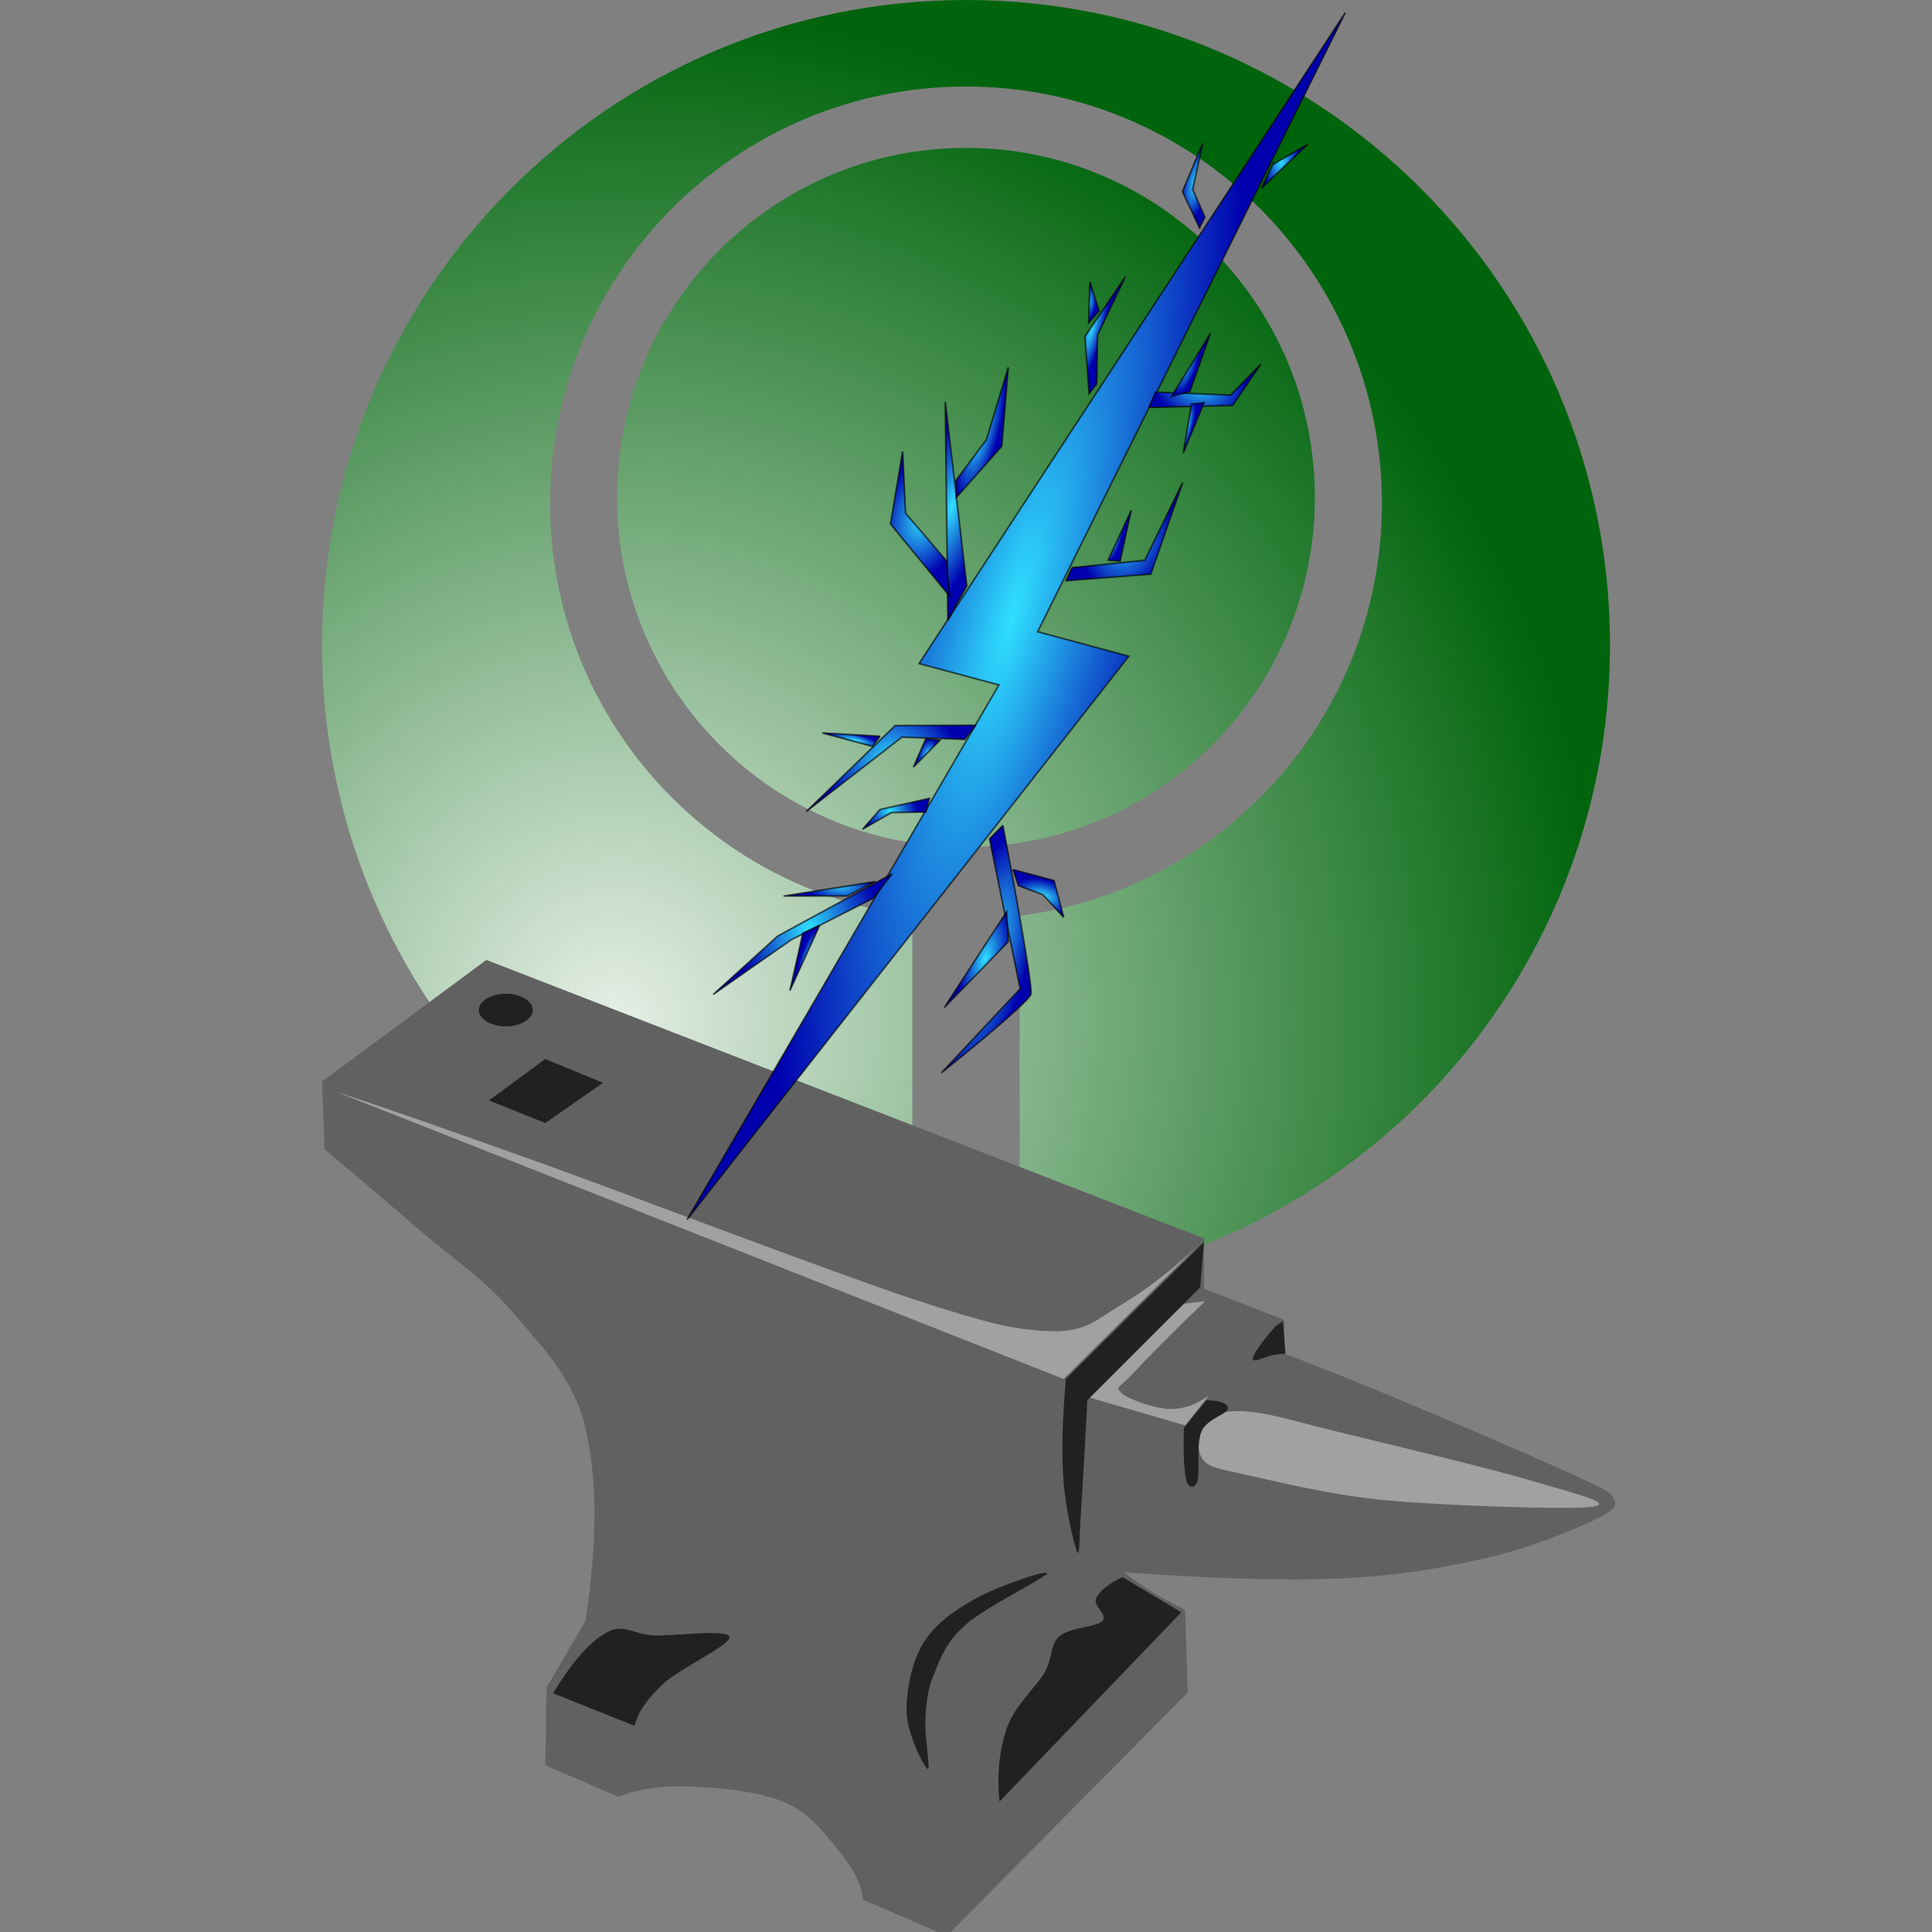 <?xml version="1.0" encoding="UTF-8" standalone="no"?>
<!-- Created with Inkscape (http://www.inkscape.org/) -->

<svg
   xmlns:i="http://ns.adobe.com/AdobeIllustrator/10.0/"
   xmlns:dc="http://purl.org/dc/elements/1.1/"
   xmlns:cc="http://creativecommons.org/ns#"
   xmlns:rdf="http://www.w3.org/1999/02/22-rdf-syntax-ns#"
   xmlns:svg="http://www.w3.org/2000/svg"
   xmlns="http://www.w3.org/2000/svg"
   xmlns:xlink="http://www.w3.org/1999/xlink"
   xmlns:sodipodi="http://sodipodi.sourceforge.net/DTD/sodipodi-0.dtd"
   xmlns:inkscape="http://www.inkscape.org/namespaces/inkscape"
   width="48px"
   height="48px"
   id="svg4463"
   version="1.1"
   inkscape:version="0.48.0 r9654"
   sodipodi:docname="shapefusion.svg">
  <rect width="100%" height="100%" fill="#808080" stroke="none"/>
  <defs
     id="defs4465">
    <linearGradient
       id="linearGradient5512">
      <stop
         style="stop-color:#000000;stop-opacity:1;"
         offset="0"
         id="stop5514" />
      <stop
         style="stop-color:#000000;stop-opacity:0;"
         offset="1"
         id="stop5516" />
    </linearGradient>
    <radialGradient
       inkscape:collect="always"
       xlink:href="#linearGradient3797-2"
       id="radialGradient4053"
       cx="10.834"
       cy="39.016"
       fx="10.834"
       fy="39.016"
       r="24"
       gradientTransform="matrix(1.539,0.012,-0.012,1.574,-5.328,-23.561)"
       gradientUnits="userSpaceOnUse" />
    <linearGradient
       id="linearGradient3797-2">
      <stop
         id="stop3805-1"
         offset="0"
         style="stop-color:#e5efe6;stop-opacity:1;" />
      <stop
         style="stop-color:#00640c;stop-opacity:1;"
         offset="1"
         id="stop3801-9" />
    </linearGradient>
    <radialGradient
       r="24"
       fy="39.016"
       fx="10.834"
       cy="39.016"
       cx="10.834"
       gradientTransform="matrix(1.026,0.008,-0.008,1.049,4.448,-15.707)"
       gradientUnits="userSpaceOnUse"
       id="radialGradient4608"
       xlink:href="#linearGradient3797-2"
       inkscape:collect="always" />
    <radialGradient
       r="48.929"
       fy="306.648"
       fx="160.357"
       cy="306.648"
       cx="160.357"
       gradientTransform="matrix(1,0,0,4.131,59.757,-944.499)"
       gradientUnits="userSpaceOnUse"
       id="radialGradient2375"
       xlink:href="#linearGradient8285"
       inkscape:collect="always" />
    <radialGradient
       r="10.357"
       fy="281.291"
       fx="133.214"
       cy="281.291"
       cx="133.214"
       gradientTransform="matrix(1,0,0,3.069,59.757,-566.246)"
       gradientUnits="userSpaceOnUse"
       id="radialGradient2372"
       xlink:href="#linearGradient8285"
       inkscape:collect="always" />
    <radialGradient
       r="5.357"
       fy="255.576"
       fx="137.5"
       cy="255.576"
       cx="137.5"
       gradientTransform="matrix(1,0,0,3.933,59.757,-733.957)"
       gradientUnits="userSpaceOnUse"
       id="radialGradient2369"
       xlink:href="#linearGradient8285"
       inkscape:collect="always" />
    <radialGradient
       r="12.5"
       fy="286.648"
       fx="126.786"
       cy="286.648"
       cx="126.786"
       gradientTransform="matrix(1,0,0,1.543,59.757,-139.875)"
       gradientUnits="userSpaceOnUse"
       id="radialGradient2366"
       xlink:href="#linearGradient8285"
       inkscape:collect="always" />
    <radialGradient
       r="12.143"
       fy="407.362"
       fx="182.143"
       cy="407.362"
       cx="182.143"
       gradientTransform="matrix(1,0,0,3.176,59.757,-870.878)"
       gradientUnits="userSpaceOnUse"
       id="radialGradient2363"
       xlink:href="#linearGradient8285"
       inkscape:collect="always" />
    <radialGradient
       r="6.786"
       fy="410.219"
       fx="176.786"
       cy="410.219"
       cx="176.786"
       gradientTransform="matrix(1,0,0,2.421,59.757,-567.209)"
       gradientUnits="userSpaceOnUse"
       id="radialGradient2360"
       xlink:href="#linearGradient8285"
       inkscape:collect="always" />
    <radialGradient
       r="9.286"
       fy="385.934"
       fx="188.571"
       cy="385.934"
       cx="188.571"
       gradientTransform="matrix(1,0,0,0.538,59.757,193.858)"
       gradientUnits="userSpaceOnUse"
       id="radialGradient2357"
       xlink:href="#linearGradient8285"
       inkscape:collect="always" />
    <radialGradient
       r="21.429"
       fy="416.291"
       fx="122.857"
       cy="416.291"
       cx="122.857"
       gradientTransform="matrix(1,0,0,1.15,59.757,-46.709)"
       gradientUnits="userSpaceOnUse"
       id="radialGradient2354"
       xlink:href="#linearGradient8285"
       inkscape:collect="always" />
    <radialGradient
       r="12.857"
       fy="400.934"
       fx="127.143"
       cy="400.934"
       cx="127.143"
       gradientTransform="matrix(1,0,0,0.444,59.757,238.475)"
       gradientUnits="userSpaceOnUse"
       id="radialGradient2351"
       xlink:href="#linearGradient8285"
       inkscape:collect="always" />
    <radialGradient
       r="2.143"
       fy="423.076"
       fx="125"
       cy="423.076"
       cx="125"
       gradientTransform="matrix(1,0,0,5,59.757,-1676.569)"
       gradientUnits="userSpaceOnUse"
       id="radialGradient2348"
       xlink:href="#linearGradient8285"
       inkscape:collect="always" />
    <radialGradient
       r="21.429"
       fy="360.934"
       fx="135.714"
       cy="360.934"
       cx="135.714"
       gradientTransform="matrix(1,0,0,0.9,59.757,51.828)"
       gradientUnits="userSpaceOnUse"
       id="radialGradient2345"
       xlink:href="#linearGradient8285"
       inkscape:collect="always" />
    <radialGradient
       r="8.571"
       fy="373.791"
       fx="140.714"
       cy="373.791"
       cx="140.714"
       gradientTransform="matrix(1,0,0,0.833,59.757,78.033)"
       gradientUnits="userSpaceOnUse"
       id="radialGradient2342"
       xlink:href="#linearGradient8285"
       inkscape:collect="always" />
    <radialGradient
       r="2.857"
       fy="353.791"
       fx="145"
       cy="353.791"
       cx="145"
       gradientTransform="matrix(1,0,0,1.75,59.757,-249.609)"
       gradientUnits="userSpaceOnUse"
       id="radialGradient2339"
       xlink:href="#linearGradient8285"
       inkscape:collect="always" />
    <radialGradient
       r="8.571"
       fy="354.148"
       fx="121.429"
       cy="354.148"
       cx="121.429"
       gradientTransform="matrix(1,0,0,0.208,59.757,296.101)"
       gradientUnits="userSpaceOnUse"
       id="radialGradient2336"
       xlink:href="#linearGradient8285"
       inkscape:collect="always" />
    <radialGradient
       r="14.643"
       fy="224.505"
       fx="197.5"
       cy="224.505"
       cx="197.5"
       gradientTransform="matrix(1,0,0,0.732,59.757,75.967)"
       gradientUnits="userSpaceOnUse"
       id="radialGradient2333"
       xlink:href="#linearGradient8285"
       inkscape:collect="always" />
    <radialGradient
       r="13.214"
       fy="273.434"
       fx="185.357"
       cy="273.434"
       cx="185.357"
       gradientTransform="matrix(1,0,0,1.432,59.757,-102.507)"
       gradientUnits="userSpaceOnUse"
       id="radialGradient2330"
       xlink:href="#linearGradient8285"
       inkscape:collect="always" />
    <radialGradient
       r="1.786"
       fy="274.862"
       fx="184.643"
       cy="274.862"
       cx="184.643"
       gradientTransform="matrix(1,0,0,4.6,59.757,-973.769)"
       gradientUnits="userSpaceOnUse"
       id="radialGradient2327"
       xlink:href="#linearGradient8285"
       inkscape:collect="always" />
    <radialGradient
       r="1.786"
       fy="237.719"
       fx="196.786"
       cy="237.719"
       cx="196.786"
       gradientTransform="matrix(1,0,0,4.6,59.757,-840.055)"
       gradientUnits="userSpaceOnUse"
       id="radialGradient2324"
       xlink:href="#linearGradient8285"
       inkscape:collect="always" />
    <radialGradient
       r="3.214"
       fy="219.505"
       fx="191.786"
       cy="219.505"
       cx="191.786"
       gradientTransform="matrix(1,0,0,3.333,59.757,-496.444)"
       gradientUnits="userSpaceOnUse"
       id="radialGradient2321"
       xlink:href="#linearGradient8285"
       inkscape:collect="always" />
    <radialGradient
       r="3.571"
       fy="217.362"
       fx="162.143"
       cy="217.362"
       cx="162.143"
       gradientTransform="matrix(1,0,0,5.2,59.757,-897.186)"
       gradientUnits="userSpaceOnUse"
       id="radialGradient2318"
       xlink:href="#linearGradient8285"
       inkscape:collect="always" />
    <radialGradient
       r="2.5"
       fy="209.148"
       fx="158.214"
       cy="209.148"
       cx="158.214"
       gradientTransform="matrix(1,0,0,2.429,59.757,-283.048)"
       gradientUnits="userSpaceOnUse"
       id="radialGradient2315"
       xlink:href="#linearGradient8285"
       inkscape:collect="always" />
    <radialGradient
       r="4.286"
       fy="166.291"
       fx="180"
       cy="166.291"
       cx="180"
       gradientTransform="matrix(1,0,0,2.917,59.757,-302.99)"
       gradientUnits="userSpaceOnUse"
       id="radialGradient2312"
       xlink:href="#linearGradient8285"
       inkscape:collect="always" />
    <radialGradient
       r="5"
       fy="154.148"
       fx="203.571"
       cy="154.148"
       cx="203.571"
       gradientTransform="matrix(1,0,0,1.643,59.757,-83.361)"
       gradientUnits="userSpaceOnUse"
       id="radialGradient2309"
       xlink:href="#linearGradient8285"
       inkscape:collect="always" />
    <radialGradient
       r="5"
       fy="154.148"
       fx="203.571"
       cy="154.148"
       cx="203.571"
       gradientTransform="matrix(1,0,0,1.643,0,-99.095)"
       gradientUnits="userSpaceOnUse"
       id="radialGradient15177"
       xlink:href="#linearGradient8285"
       inkscape:collect="always" />
    <radialGradient
       r="4.286"
       fy="166.291"
       fx="180"
       cy="166.291"
       cx="180"
       gradientTransform="matrix(1,0,0,2.917,0,-318.724)"
       gradientUnits="userSpaceOnUse"
       id="radialGradient15175"
       xlink:href="#linearGradient8285"
       inkscape:collect="always" />
    <radialGradient
       r="2.5"
       fy="209.148"
       fx="158.214"
       cy="209.148"
       cx="158.214"
       gradientTransform="matrix(1,0,0,2.429,0,-298.782)"
       gradientUnits="userSpaceOnUse"
       id="radialGradient15173"
       xlink:href="#linearGradient8285"
       inkscape:collect="always" />
    <radialGradient
       r="3.571"
       fy="217.362"
       fx="162.143"
       cy="217.362"
       cx="162.143"
       gradientTransform="matrix(1,0,0,5.2,0,-912.921)"
       gradientUnits="userSpaceOnUse"
       id="radialGradient15171"
       xlink:href="#linearGradient8285"
       inkscape:collect="always" />
    <radialGradient
       r="3.214"
       fy="219.505"
       fx="191.786"
       cy="219.505"
       cx="191.786"
       gradientTransform="matrix(1,0,0,3.333,0,-512.179)"
       gradientUnits="userSpaceOnUse"
       id="radialGradient15169"
       xlink:href="#linearGradient8285"
       inkscape:collect="always" />
    <radialGradient
       r="1.786"
       fy="237.719"
       fx="196.786"
       cy="237.719"
       cx="196.786"
       gradientTransform="matrix(1,0,0,4.6,0,-855.789)"
       gradientUnits="userSpaceOnUse"
       id="radialGradient15167"
       xlink:href="#linearGradient8285"
       inkscape:collect="always" />
    <radialGradient
       r="1.786"
       fy="274.862"
       fx="184.643"
       cy="274.862"
       cx="184.643"
       gradientTransform="matrix(1,0,0,4.6,0,-989.503)"
       gradientUnits="userSpaceOnUse"
       id="radialGradient15165"
       xlink:href="#linearGradient8285"
       inkscape:collect="always" />
    <radialGradient
       r="13.214"
       fy="273.434"
       fx="185.357"
       cy="273.434"
       cx="185.357"
       gradientTransform="matrix(1,0,0,1.432,0,-118.242)"
       gradientUnits="userSpaceOnUse"
       id="radialGradient15163"
       xlink:href="#linearGradient8285"
       inkscape:collect="always" />
    <radialGradient
       r="14.643"
       fy="224.505"
       fx="197.5"
       cy="224.505"
       cx="197.5"
       gradientTransform="matrix(1,0,0,0.732,0,60.233)"
       gradientUnits="userSpaceOnUse"
       id="radialGradient15161"
       xlink:href="#linearGradient8285"
       inkscape:collect="always" />
    <radialGradient
       r="8.571"
       fy="354.148"
       fx="121.429"
       cy="354.148"
       cx="121.429"
       gradientTransform="matrix(1,0,0,0.208,0,280.367)"
       gradientUnits="userSpaceOnUse"
       id="radialGradient15159"
       xlink:href="#linearGradient8285"
       inkscape:collect="always" />
    <radialGradient
       r="2.857"
       fy="353.791"
       fx="145"
       cy="353.791"
       cx="145"
       gradientTransform="matrix(1,0,0,1.75,0,-265.344)"
       gradientUnits="userSpaceOnUse"
       id="radialGradient15157"
       xlink:href="#linearGradient8285"
       inkscape:collect="always" />
    <radialGradient
       r="8.571"
       fy="373.791"
       fx="140.714"
       cy="373.791"
       cx="140.714"
       gradientTransform="matrix(1,0,0,0.833,0,62.298)"
       gradientUnits="userSpaceOnUse"
       id="radialGradient15155"
       xlink:href="#linearGradient8285"
       inkscape:collect="always" />
    <radialGradient
       r="21.429"
       fy="360.934"
       fx="135.714"
       cy="360.934"
       cx="135.714"
       gradientTransform="matrix(1,0,0,0.9,0,36.093)"
       gradientUnits="userSpaceOnUse"
       id="radialGradient15153"
       xlink:href="#linearGradient8285"
       inkscape:collect="always" />
    <radialGradient
       r="2.143"
       fy="423.076"
       fx="125"
       cy="423.076"
       cx="125"
       gradientTransform="matrix(1,0,0,5,0,-1692.303)"
       gradientUnits="userSpaceOnUse"
       id="radialGradient15151"
       xlink:href="#linearGradient8285"
       inkscape:collect="always" />
    <radialGradient
       r="12.857"
       fy="400.934"
       fx="127.143"
       cy="400.934"
       cx="127.143"
       gradientTransform="matrix(1,0,0,0.444,0,222.741)"
       gradientUnits="userSpaceOnUse"
       id="radialGradient15149"
       xlink:href="#linearGradient8285"
       inkscape:collect="always" />
    <radialGradient
       r="21.429"
       fy="416.291"
       fx="122.857"
       cy="416.291"
       cx="122.857"
       gradientTransform="matrix(1,0,0,1.15,0,-62.444)"
       gradientUnits="userSpaceOnUse"
       id="radialGradient15147"
       xlink:href="#linearGradient8285"
       inkscape:collect="always" />
    <radialGradient
       r="9.286"
       fy="385.934"
       fx="188.571"
       cy="385.934"
       cx="188.571"
       gradientTransform="matrix(1,0,0,0.538,0,178.123)"
       gradientUnits="userSpaceOnUse"
       id="radialGradient15145"
       xlink:href="#linearGradient8285"
       inkscape:collect="always" />
    <radialGradient
       r="6.786"
       fy="410.219"
       fx="176.786"
       cy="410.219"
       cx="176.786"
       gradientTransform="matrix(1,0,0,2.421,0,-582.943)"
       gradientUnits="userSpaceOnUse"
       id="radialGradient15143"
       xlink:href="#linearGradient8285"
       inkscape:collect="always" />
    <radialGradient
       r="12.143"
       fy="407.362"
       fx="182.143"
       cy="407.362"
       cx="182.143"
       gradientTransform="matrix(1,0,0,3.176,0,-886.612)"
       gradientUnits="userSpaceOnUse"
       id="radialGradient15141"
       xlink:href="#linearGradient8285"
       inkscape:collect="always" />
    <radialGradient
       r="12.5"
       fy="286.648"
       fx="126.786"
       cy="286.648"
       cx="126.786"
       gradientTransform="matrix(1,0,0,1.543,0,-155.609)"
       gradientUnits="userSpaceOnUse"
       id="radialGradient15139"
       xlink:href="#linearGradient8285"
       inkscape:collect="always" />
    <radialGradient
       r="5.357"
       fy="255.576"
       fx="137.5"
       cy="255.576"
       cx="137.5"
       gradientTransform="matrix(1,0,0,3.933,0,-749.692)"
       gradientUnits="userSpaceOnUse"
       id="radialGradient15137"
       xlink:href="#linearGradient8285"
       inkscape:collect="always" />
    <radialGradient
       r="10.357"
       fy="281.291"
       fx="133.214"
       cy="281.291"
       cx="133.214"
       gradientTransform="matrix(1,0,0,3.069,0,-581.981)"
       gradientUnits="userSpaceOnUse"
       id="radialGradient15135"
       xlink:href="#linearGradient8285"
       inkscape:collect="always" />
    <radialGradient
       r="48.929"
       fy="306.648"
       fx="160.357"
       cy="306.648"
       cx="160.357"
       gradientTransform="matrix(1,0,0,4.131,0,-960.233)"
       gradientUnits="userSpaceOnUse"
       id="radialGradient15133"
       xlink:href="#linearGradient8285"
       inkscape:collect="always" />
    <radialGradient
       r="48.929"
       fy="306.648"
       fx="160.357"
       cy="306.648"
       cx="160.357"
       gradientTransform="matrix(1,0,0,4.131,222.375,-960.233)"
       gradientUnits="userSpaceOnUse"
       id="radialGradient15131"
       xlink:href="#linearGradient8285"
       inkscape:collect="always" />
    <filter
       id="filter11733"
       inkscape:collect="always">
      <feGaussianBlur
         id="feGaussianBlur11735"
         stdDeviation="2.575"
         inkscape:collect="always" />
    </filter>
    <linearGradient
       id="linearGradient8285">
      <stop
         id="stop8287"
         offset="0"
         style="stop-color:#30e0ff;stop-opacity:1;" />
      <stop
         id="stop8289"
         offset="1"
         style="stop-color:#0000ae;stop-opacity:1;" />
    </linearGradient>
    <radialGradient
       inkscape:collect="always"
       xlink:href="#linearGradient8285"
       id="radialGradient5588"
       gradientUnits="userSpaceOnUse"
       gradientTransform="matrix(1,0,0,4.131,59.757,-944.499)"
       cx="160.357"
       cy="306.648"
       fx="160.357"
       fy="306.648"
       r="48.929" />
    <radialGradient
       inkscape:collect="always"
       xlink:href="#linearGradient8285"
       id="radialGradient5590"
       gradientUnits="userSpaceOnUse"
       gradientTransform="matrix(1,0,0,3.069,59.757,-566.246)"
       cx="133.214"
       cy="281.291"
       fx="133.214"
       fy="281.291"
       r="10.357" />
    <radialGradient
       inkscape:collect="always"
       xlink:href="#linearGradient8285"
       id="radialGradient5592"
       gradientUnits="userSpaceOnUse"
       gradientTransform="matrix(1,0,0,3.933,59.757,-733.957)"
       cx="137.5"
       cy="255.576"
       fx="137.5"
       fy="255.576"
       r="5.357" />
    <radialGradient
       inkscape:collect="always"
       xlink:href="#linearGradient8285"
       id="radialGradient5594"
       gradientUnits="userSpaceOnUse"
       gradientTransform="matrix(1,0,0,1.543,59.757,-139.875)"
       cx="126.786"
       cy="286.648"
       fx="126.786"
       fy="286.648"
       r="12.5" />
    <radialGradient
       inkscape:collect="always"
       xlink:href="#linearGradient8285"
       id="radialGradient5596"
       gradientUnits="userSpaceOnUse"
       gradientTransform="matrix(1,0,0,3.176,59.757,-870.878)"
       cx="182.143"
       cy="407.362"
       fx="182.143"
       fy="407.362"
       r="12.143" />
    <radialGradient
       inkscape:collect="always"
       xlink:href="#linearGradient8285"
       id="radialGradient5598"
       gradientUnits="userSpaceOnUse"
       gradientTransform="matrix(1,0,0,2.421,59.757,-567.209)"
       cx="176.786"
       cy="410.219"
       fx="176.786"
       fy="410.219"
       r="6.786" />
    <radialGradient
       inkscape:collect="always"
       xlink:href="#linearGradient8285"
       id="radialGradient5600"
       gradientUnits="userSpaceOnUse"
       gradientTransform="matrix(1,0,0,0.538,59.757,193.858)"
       cx="188.571"
       cy="385.934"
       fx="188.571"
       fy="385.934"
       r="9.286" />
    <radialGradient
       inkscape:collect="always"
       xlink:href="#linearGradient8285"
       id="radialGradient5602"
       gradientUnits="userSpaceOnUse"
       gradientTransform="matrix(1,0,0,1.15,59.757,-46.709)"
       cx="122.857"
       cy="416.291"
       fx="122.857"
       fy="416.291"
       r="21.429" />
    <radialGradient
       inkscape:collect="always"
       xlink:href="#linearGradient8285"
       id="radialGradient5604"
       gradientUnits="userSpaceOnUse"
       gradientTransform="matrix(1,0,0,0.444,59.757,238.475)"
       cx="127.143"
       cy="400.934"
       fx="127.143"
       fy="400.934"
       r="12.857" />
    <radialGradient
       inkscape:collect="always"
       xlink:href="#linearGradient8285"
       id="radialGradient5606"
       gradientUnits="userSpaceOnUse"
       gradientTransform="matrix(1,0,0,5,59.757,-1676.569)"
       cx="125"
       cy="423.076"
       fx="125"
       fy="423.076"
       r="2.143" />
    <radialGradient
       inkscape:collect="always"
       xlink:href="#linearGradient8285"
       id="radialGradient5608"
       gradientUnits="userSpaceOnUse"
       gradientTransform="matrix(1,0,0,0.9,59.757,51.828)"
       cx="135.714"
       cy="360.934"
       fx="135.714"
       fy="360.934"
       r="21.429" />
    <radialGradient
       inkscape:collect="always"
       xlink:href="#linearGradient8285"
       id="radialGradient5610"
       gradientUnits="userSpaceOnUse"
       gradientTransform="matrix(1,0,0,0.833,59.757,78.033)"
       cx="140.714"
       cy="373.791"
       fx="140.714"
       fy="373.791"
       r="8.571" />
    <radialGradient
       inkscape:collect="always"
       xlink:href="#linearGradient8285"
       id="radialGradient5612"
       gradientUnits="userSpaceOnUse"
       gradientTransform="matrix(1,0,0,1.75,59.757,-249.609)"
       cx="145"
       cy="353.791"
       fx="145"
       fy="353.791"
       r="2.857" />
    <radialGradient
       inkscape:collect="always"
       xlink:href="#linearGradient8285"
       id="radialGradient5614"
       gradientUnits="userSpaceOnUse"
       gradientTransform="matrix(1,0,0,0.208,59.757,296.101)"
       cx="121.429"
       cy="354.148"
       fx="121.429"
       fy="354.148"
       r="8.571" />
    <radialGradient
       inkscape:collect="always"
       xlink:href="#linearGradient8285"
       id="radialGradient5616"
       gradientUnits="userSpaceOnUse"
       gradientTransform="matrix(1,0,0,0.732,59.757,75.967)"
       cx="197.5"
       cy="224.505"
       fx="197.5"
       fy="224.505"
       r="14.643" />
    <radialGradient
       inkscape:collect="always"
       xlink:href="#linearGradient8285"
       id="radialGradient5618"
       gradientUnits="userSpaceOnUse"
       gradientTransform="matrix(1,0,0,1.432,59.757,-102.507)"
       cx="185.357"
       cy="273.434"
       fx="185.357"
       fy="273.434"
       r="13.214" />
    <radialGradient
       inkscape:collect="always"
       xlink:href="#linearGradient8285"
       id="radialGradient5620"
       gradientUnits="userSpaceOnUse"
       gradientTransform="matrix(1,0,0,4.6,59.757,-973.769)"
       cx="184.643"
       cy="274.862"
       fx="184.643"
       fy="274.862"
       r="1.786" />
    <radialGradient
       inkscape:collect="always"
       xlink:href="#linearGradient8285"
       id="radialGradient5622"
       gradientUnits="userSpaceOnUse"
       gradientTransform="matrix(1,0,0,4.6,59.757,-840.055)"
       cx="196.786"
       cy="237.719"
       fx="196.786"
       fy="237.719"
       r="1.786" />
    <radialGradient
       inkscape:collect="always"
       xlink:href="#linearGradient8285"
       id="radialGradient5624"
       gradientUnits="userSpaceOnUse"
       gradientTransform="matrix(1,0,0,3.333,59.757,-496.444)"
       cx="191.786"
       cy="219.505"
       fx="191.786"
       fy="219.505"
       r="3.214" />
    <radialGradient
       inkscape:collect="always"
       xlink:href="#linearGradient8285"
       id="radialGradient5626"
       gradientUnits="userSpaceOnUse"
       gradientTransform="matrix(1,0,0,5.2,59.757,-897.186)"
       cx="162.143"
       cy="217.362"
       fx="162.143"
       fy="217.362"
       r="3.571" />
    <radialGradient
       inkscape:collect="always"
       xlink:href="#linearGradient8285"
       id="radialGradient5628"
       gradientUnits="userSpaceOnUse"
       gradientTransform="matrix(1,0,0,2.429,59.757,-283.048)"
       cx="158.214"
       cy="209.148"
       fx="158.214"
       fy="209.148"
       r="2.5" />
    <radialGradient
       inkscape:collect="always"
       xlink:href="#linearGradient8285"
       id="radialGradient5630"
       gradientUnits="userSpaceOnUse"
       gradientTransform="matrix(1,0,0,2.917,59.757,-302.99)"
       cx="180"
       cy="166.291"
       fx="180"
       fy="166.291"
       r="4.286" />
    <radialGradient
       inkscape:collect="always"
       xlink:href="#linearGradient8285"
       id="radialGradient5632"
       gradientUnits="userSpaceOnUse"
       gradientTransform="matrix(1,0,0,1.643,59.757,-83.361)"
       cx="203.571"
       cy="154.148"
       fx="203.571"
       fy="154.148"
       r="5" />
    <radialGradient
       inkscape:collect="always"
       xlink:href="#linearGradient8285"
       id="radialGradient5635"
       gradientUnits="userSpaceOnUse"
       gradientTransform="matrix(0.079,0.021,-0.035,0.13,21.149,-20.278)"
       cx="203.571"
       cy="154.148"
       fx="203.571"
       fy="154.148"
       r="5" />
    <radialGradient
       inkscape:collect="always"
       xlink:href="#linearGradient8285"
       id="radialGradient5638"
       gradientUnits="userSpaceOnUse"
       gradientTransform="matrix(0.079,0.021,-0.062,0.231,25.817,-37.697)"
       cx="180"
       cy="166.291"
       fx="180"
       fy="166.291"
       r="4.286" />
    <radialGradient
       inkscape:collect="always"
       xlink:href="#linearGradient8285"
       id="radialGradient5641"
       gradientUnits="userSpaceOnUse"
       gradientTransform="matrix(0.079,0.021,-0.052,0.193,25.393,-36.116)"
       cx="158.214"
       cy="209.148"
       fx="158.214"
       fy="209.148"
       r="2.5" />
    <radialGradient
       inkscape:collect="always"
       xlink:href="#linearGradient8285"
       id="radialGradient5644"
       gradientUnits="userSpaceOnUse"
       gradientTransform="matrix(0.079,0.021,-0.111,0.412,38.444,-84.824)"
       cx="162.143"
       cy="217.362"
       fx="162.143"
       fy="217.362"
       r="3.571" />
    <radialGradient
       inkscape:collect="always"
       xlink:href="#linearGradient8285"
       id="radialGradient5647"
       gradientUnits="userSpaceOnUse"
       gradientTransform="matrix(0.079,0.021,-0.071,0.264,29.928,-53.04)"
       cx="191.786"
       cy="219.505"
       fx="191.786"
       fy="219.505"
       r="3.214" />
    <radialGradient
       inkscape:collect="always"
       xlink:href="#linearGradient8285"
       id="radialGradient5650"
       gradientUnits="userSpaceOnUse"
       gradientTransform="matrix(0.079,0.021,-0.098,0.365,37.23,-80.293)"
       cx="196.786"
       cy="237.719"
       fx="196.786"
       fy="237.719"
       r="1.786" />
    <radialGradient
       inkscape:collect="always"
       xlink:href="#linearGradient8285"
       id="radialGradient5653"
       gradientUnits="userSpaceOnUse"
       gradientTransform="matrix(0.079,0.021,-0.098,0.365,40.072,-90.898)"
       cx="184.643"
       cy="274.862"
       fx="184.643"
       fy="274.862"
       r="1.786" />
    <radialGradient
       inkscape:collect="always"
       xlink:href="#linearGradient8285"
       id="radialGradient5656"
       gradientUnits="userSpaceOnUse"
       gradientTransform="matrix(0.079,0.021,-0.03,0.114,21.556,-21.796)"
       cx="185.357"
       cy="273.434"
       fx="185.357"
       fy="273.434"
       r="13.214" />
    <radialGradient
       inkscape:collect="always"
       xlink:href="#linearGradient8285"
       id="radialGradient5659"
       gradientUnits="userSpaceOnUse"
       gradientTransform="matrix(0.079,0.021,-0.016,0.058,17.763,-7.641)"
       cx="197.5"
       cy="224.505"
       fx="197.5"
       fy="224.505"
       r="14.643" />
    <radialGradient
       inkscape:collect="always"
       xlink:href="#linearGradient8285"
       id="radialGradient5662"
       gradientUnits="userSpaceOnUse"
       gradientTransform="matrix(0.079,0.021,-0.004,0.017,13.085,9.818)"
       cx="121.429"
       cy="354.148"
       fx="121.429"
       fy="354.148"
       r="8.571" />
    <radialGradient
       inkscape:collect="always"
       xlink:href="#linearGradient8285"
       id="radialGradient5665"
       gradientUnits="userSpaceOnUse"
       gradientTransform="matrix(0.079,0.021,-0.037,0.139,24.682,-33.463)"
       cx="145"
       cy="353.791"
       fx="145"
       fy="353.791"
       r="2.857" />
    <radialGradient
       inkscape:collect="always"
       xlink:href="#linearGradient8285"
       id="radialGradient5668"
       gradientUnits="userSpaceOnUse"
       gradientTransform="matrix(0.079,0.021,-0.018,0.066,17.719,-7.477)"
       cx="140.714"
       cy="373.791"
       fx="140.714"
       fy="373.791"
       r="8.571" />
    <radialGradient
       inkscape:collect="always"
       xlink:href="#linearGradient8285"
       id="radialGradient5671"
       gradientUnits="userSpaceOnUse"
       gradientTransform="matrix(0.079,0.021,-0.019,0.071,18.276,-9.556)"
       cx="135.714"
       cy="360.934"
       fx="135.714"
       fy="360.934"
       r="21.429" />
    <radialGradient
       inkscape:collect="always"
       xlink:href="#linearGradient8285"
       id="radialGradient5674"
       gradientUnits="userSpaceOnUse"
       gradientTransform="matrix(0.079,0.021,-0.106,0.397,55.007,-146.639)"
       cx="125"
       cy="423.076"
       fx="125"
       fy="423.076"
       r="2.143" />
    <radialGradient
       inkscape:collect="always"
       xlink:href="#linearGradient8285"
       id="radialGradient5677"
       gradientUnits="userSpaceOnUse"
       gradientTransform="matrix(0.079,0.021,-0.009,0.035,14.31,5.248)"
       cx="127.143"
       cy="400.934"
       fx="127.143"
       fy="400.934"
       r="12.857" />
    <radialGradient
       inkscape:collect="always"
       xlink:href="#linearGradient8285"
       id="radialGradient5680"
       gradientUnits="userSpaceOnUse"
       gradientTransform="matrix(0.079,0.021,-0.024,0.091,20.37,-17.371)"
       cx="122.857"
       cy="416.291"
       fx="122.857"
       fy="416.291"
       r="21.429" />
    <radialGradient
       inkscape:collect="always"
       xlink:href="#linearGradient8285"
       id="radialGradient5683"
       gradientUnits="userSpaceOnUse"
       gradientTransform="matrix(0.079,0.021,-0.011,0.043,15.258,1.709)"
       cx="188.571"
       cy="385.934"
       fx="188.571"
       fy="385.934"
       r="9.286" />
    <radialGradient
       inkscape:collect="always"
       xlink:href="#linearGradient8285"
       id="radialGradient5686"
       gradientUnits="userSpaceOnUse"
       gradientTransform="matrix(0.079,0.021,-0.051,0.192,31.432,-58.653)"
       cx="176.786"
       cy="410.219"
       fx="176.786"
       fy="410.219"
       r="6.786" />
    <radialGradient
       inkscape:collect="always"
       xlink:href="#linearGradient8285"
       id="radialGradient5689"
       gradientUnits="userSpaceOnUse"
       gradientTransform="matrix(0.079,0.021,-0.068,0.252,37.885,-82.738)"
       cx="182.143"
       cy="407.362"
       fx="182.143"
       fy="407.362"
       r="12.143" />
    <radialGradient
       inkscape:collect="always"
       xlink:href="#linearGradient8285"
       id="radialGradient5692"
       gradientUnits="userSpaceOnUse"
       gradientTransform="matrix(0.079,0.021,-0.033,0.122,22.35,-24.76)"
       cx="126.786"
       cy="286.648"
       fx="126.786"
       fy="286.648"
       r="12.5" />
    <radialGradient
       inkscape:collect="always"
       xlink:href="#linearGradient8285"
       id="radialGradient5695"
       gradientUnits="userSpaceOnUse"
       gradientTransform="matrix(0.079,0.021,-0.084,0.312,34.975,-71.878)"
       cx="137.5"
       cy="255.576"
       fx="137.5"
       fy="255.576"
       r="5.357" />
    <radialGradient
       inkscape:collect="always"
       xlink:href="#linearGradient8285"
       id="radialGradient5698"
       gradientUnits="userSpaceOnUse"
       gradientTransform="matrix(0.079,0.021,-0.065,0.243,31.411,-58.577)"
       cx="133.214"
       cy="281.291"
       fx="133.214"
       fy="281.291"
       r="10.357" />
    <radialGradient
       inkscape:collect="always"
       xlink:href="#linearGradient8285"
       id="radialGradient5701"
       gradientUnits="userSpaceOnUse"
       gradientTransform="matrix(0.079,0.021,-0.088,0.328,39.45,-88.577)"
       cx="160.357"
       cy="306.648"
       fx="160.357"
       fy="306.648"
       r="48.929" />
  </defs>
  <sodipodi:namedview
     id="base"
     pagecolor="#ffffff"
     bordercolor="#666666"
     borderopacity="1.0"
     inkscape:pageopacity="0.0"
     inkscape:pageshadow="2"
     inkscape:zoom="4"
     inkscape:cx="47.09975"
     inkscape:cy="33.986269"
     inkscape:current-layer="layer1"
     showgrid="true"
     inkscape:grid-bbox="true"
     inkscape:document-units="px"
     inkscape:window-width="1600"
     inkscape:window-height="1101"
     inkscape:window-x="0"
     inkscape:window-y="49"
     inkscape:window-maximized="1" />
  <g
     id="layer1"
     inkscape:label="Layer 1"
     inkscape:groupmode="layer">
    <g
       id="g6158">
      <path
         inkscape:connector-curvature="0"
         id="path3025-7"
         d="M 24,-1.26e-6 C 15.163,-1.26e-6 8,7.177 8,16.031 8,24.438 14.45,31.325 22.667,32 l 0,-9.247 c -5.078,-0.655 -9,-4.983 -9,-10.249 0,-5.718 4.626,-10.354 10.333,-10.354 5.707,0 10.333,4.635 10.333,10.354 0,5.266 -3.922,9.594 -9,10.249 l 0,9.247 C 33.55,31.325 40,24.438 40,16.031 40,7.177 32.837,-1.26e-6 24,-1.26e-6 z m 0,3.674 c -4.786,0 -8.667,3.888 -8.667,8.684 0,4.796 3.88,8.684 8.667,8.684 4.786,0 8.667,-3.888 8.667,-8.684 0,-4.796 -3.88,-8.684 -8.667,-8.684 z"
         style="fill:url(#radialGradient4608);fill-opacity:1;stroke:none;display:inline;stroke-opacity:1;stroke-width:0.2;stroke-miterlimit:4;stroke-dasharray:none;stroke-dashoffset:0;opacity:1" />
      <g
         transform="matrix(0.088,0,0,0.088,8,23.849)"
         i:dimmedPercent="50"
         i:layer="yes"
         i:rgbTrio="#4F008000FFFF"
         id="Layer_1">
        <g
           id="g4549">
          <path
             style="fill:#616161;fill-rule:evenodd"
             inkscape:connector-curvature="0"
             clip-rule="evenodd"
             d="M 0,34.344 0.72,53.46 C 9.396,60.732 18,68.04 26.928,75.78 35.892,83.52 45.792,90 53.856,99.504 c 7.884,9.396 16.992,18 20.52,32.616 3.384,14.651 3.384,32.509 0,54.54 l -10.98,18.756 -0.36,21.961 20.556,8.855 c 5.796,-2.16 12.6,-3.205 20.556,-2.844 7.92,0.215 19.62,1.332 26.892,4.607 7.2,3.203 12.24,10.297 15.948,14.904 3.564,4.607 5.508,8.604 5.688,12.383 l 23.724,10.262 68.004,-68.689 -0.721,-23.4 v 0.002 c -3.312,-1.586 -6.336,-3.24 -9.216,-4.969 -2.952,-1.801 -5.616,-3.637 -8.136,-5.652 24.3,1.801 44.496,2.52 61.992,1.764 17.352,-0.9 29.592,-3.275 41.436,-6.012 11.7,-2.699 22.393,-7.309 28.332,-9.936 5.796,-2.701 7.813,-4.176 6.732,-6.373 -1.225,-2.412 -3.168,-3.059 -13.464,-7.775 -10.62,-4.896 -35.028,-15.3 -48.528,-20.916 -13.428,-5.616 -23.544,-9.612 -31.176,-12.384 v -9.576 L 249.01,92.808 V 78.624 L 46.404,0 C 30.96,11.448 15.48,22.896 0,34.344 z"
             i:knockout="Off"
             id="path4551" />
          <path
             style="fill:#a1a1a1;fill-rule:evenodd"
             inkscape:connector-curvature="0"
             clip-rule="evenodd"
             d="m 3.888,37.188 205.452,81.108 37.872,-37.548 c -7.668,7.128 -14.688,12.528 -21.6,16.632 -6.84,4.032 -9.721,7.632 -19.477,7.452 -9.936,-0.396 -16.164,-1.476 -39.672,-9.216 C 142.56,87.624 92.16,68.328 64.836,58.428 37.548,48.636 17.604,41.652 3.888,37.188 z"
             i:knockout="Off"
             id="path4553" />
          <path
             style="fill:#a1a1a1;fill-rule:evenodd"
             inkscape:connector-curvature="0"
             clip-rule="evenodd"
             d="m 249.336,96.336 c -9.54,9.144 -16.164,15.876 -20.16,20.196 -3.96,4.284 -5.328,3.852 -3.563,5.652 1.62,1.692 9.216,4.392 13.464,4.608 4.176,0.072 7.812,-1.224 11.34,-3.888 l -6.732,8.496 -27.972,-8.136 27.612,-26.208 c 1.979,-0.216 3.995,-0.468 6.011,-0.72 z"
             i:knockout="Off"
             id="path4555" />
          <path
             style="fill:#a1a1a1;fill-rule:evenodd"
             inkscape:connector-curvature="0"
             clip-rule="evenodd"
             d="m 261.396,127.512 c -6.12,-0.54 -9.648,0.54 -11.7,2.808 -2.196,2.304 -3.097,7.993 -1.044,10.657 2.016,2.52 4.248,2.555 13.104,4.572 8.856,1.979 22.933,5.508 39.313,7.092 16.344,1.439 50.184,2.627 57.384,1.764 6.804,-0.9 -3.888,-3.527 -15.948,-7.057 -12.24,-3.707 -42.228,-10.835 -55.944,-14.184 -13.609,-3.348 -19.081,-5.184 -25.165,-5.652 z"
             i:knockout="Off"
             id="path4557" />
          <path
             style="fill:#212121;fill-rule:evenodd"
             inkscape:connector-curvature="0"
             clip-rule="evenodd"
             d="m 63.036,46.044 16.308,-11.34 -16.308,-6.732 -15.912,11.7 15.912,6.372 z"
             i:knockout="Off"
             id="path4559" />
          <path
             style="fill:#212121;fill-rule:evenodd"
             inkscape:connector-curvature="0"
             clip-rule="evenodd"
             d="m 249.012,79.668 -38.987,38.628 c -0.937,10.836 -1.297,20.052 -0.685,28.333 0.468,8.172 3.061,18.863 3.888,20.555 0.757,1.512 0.505,-3.816 1.045,-10.98 0.432,-7.234 1.079,-17.676 1.8,-31.895 l 31.859,-31.86 c 0.36,-4.249 0.72,-8.497 1.08,-12.781 z"
             i:knockout="Off"
             id="path4561" />
          <path
             style="fill:#212121;fill-rule:evenodd"
             inkscape:connector-curvature="0"
             clip-rule="evenodd"
             d="m 249.696,124.308 -6.372,7.812 c -0.216,7.487 0.072,12.312 0.72,14.868 0.612,2.34 2.412,2.34 3.168,0 0.648,-2.412 -0.432,-10.44 1.08,-13.824 1.332,-3.456 7.2,-4.932 7.452,-6.372 0.216,-1.512 -1.8,-2.34 -6.048,-2.484 z"
             i:knockout="Off"
             id="path4563" />
          <path
             style="fill:#212121;fill-rule:evenodd"
             inkscape:connector-curvature="0"
             clip-rule="evenodd"
             d="m 269.172,103.428 c -4.14,4.788 -6.264,7.812 -6.372,9.216 -0.107,1.296 4.104,-0.864 5.688,-1.08 1.476,-0.288 2.7,-0.36 3.527,-0.36 l -0.72,-9.216 c -0.683,0.468 -1.403,0.936 -2.123,1.44 z"
             i:knockout="Off"
             id="path4565" />
          <path
             style="fill:#212121;fill-rule:evenodd"
             inkscape:connector-curvature="0"
             clip-rule="evenodd"
             d="m 170.352,214.633 c 0.216,-4.609 0.54,-8.605 2.484,-13.105 1.728,-4.535 3.564,-9.143 8.856,-13.824 5.4,-4.859 22.428,-13.211 23.041,-14.508 0.252,-1.26 -14.257,3.744 -20.196,7.092 -5.94,3.313 -11.592,7.236 -14.868,12.744 -3.276,5.4 -4.86,13.861 -4.608,19.836 0.324,5.869 4.968,15.229 6.012,15.59 0.755,0.179 -0.973,-9.29 -0.721,-13.825 z"
             i:knockout="Off"
             id="path4567" />
          <path
             style="fill:#212121;fill-rule:evenodd"
             inkscape:connector-curvature="0"
             clip-rule="evenodd"
             d="m 225.972,174.24 16.633,9.936 -51.337,53.461 c -0.756,-7.885 0,-14.797 2.124,-20.881 2.124,-6.119 8.028,-11.268 10.62,-15.588 2.484,-4.428 1.404,-7.848 4.248,-10.26 2.772,-2.447 10.225,-2.52 12.061,-4.248 1.655,-1.873 -2.772,-4.32 -1.765,-6.373 0.9,-2.088 3.42,-4.103 7.416,-6.047 z"
             i:knockout="Off"
             id="path4569" />
          <path
             style="fill:#212121;fill-rule:evenodd"
             inkscape:connector-curvature="0"
             clip-rule="evenodd"
             d="m 44.28,14.148 c 0,2.556 3.42,4.608 7.632,4.608 4.176,0 7.596,-2.052 7.596,-4.608 0,-2.52 -3.42,-4.608 -7.596,-4.608 -4.212,0 -7.632,2.088 -7.632,4.608 z"
             i:knockout="Off"
             id="path4571" />
          <path
             style="fill:#212121;fill-rule:evenodd"
             inkscape:connector-curvature="0"
             clip-rule="evenodd"
             d="m 65.232,207.035 c 5.328,-8.711 10.26,-14.471 15.084,-17.135 4.716,-2.701 7.56,0.539 13.392,0.828 5.76,0.18 20.844,-1.908 21.348,0.396 0.324,2.34 -14.436,9.07 -18.864,13.391 -4.5,4.213 -7.092,8.029 -7.92,11.736 -7.668,-3.06 -15.336,-6.118 -23.04,-9.216 z"
             i:knockout="Off"
             id="path4573" />
        </g>
      </g>
      <path
         inkscape:connector-curvature="0"
         id="path7258"
         d="M 33.421,0.318 22.835,16.486 l 1.983,0.531 -7.749,13.285 10.977,-13.999 -2.266,-0.607 7.642,-15.379 z"
         style="fill:url(#radialGradient5701);fill-opacity:1;fill-rule:evenodd;stroke:#000000;stroke-width:0.041;stroke-linecap:butt;stroke-linejoin:miter;stroke-miterlimit:4;stroke-opacity:0.621;stroke-dasharray:none" />
      <path
         inkscape:connector-curvature="0"
         id="path7260"
         d="m 23.55,15.403 -0.065,-5.421 0.535,4.576 -0.469,0.846 z"
         style="fill:url(#radialGradient5698);fill-opacity:1;fill-rule:evenodd;stroke:#000000;stroke-width:0.041;stroke-linecap:butt;stroke-linejoin:miter;stroke-miterlimit:4;stroke-opacity:0.621;stroke-dasharray:none" />
      <path
         inkscape:connector-curvature="0"
         id="path7262"
         d="m 23.758,12.362 1.131,-1.276 0.161,-1.961 -0.542,1.798 -0.757,1.012 0.007,0.427 z"
         style="fill:url(#radialGradient5695);fill-opacity:1;fill-rule:evenodd;stroke:#000000;stroke-width:0.041;stroke-linecap:butt;stroke-linejoin:miter;stroke-miterlimit:4;stroke-opacity:0.621;stroke-dasharray:none" />
      <path
         inkscape:connector-curvature="0"
         id="path7264"
         d="m 23.518,13.937 -1.019,-1.184 -0.074,-1.538 -0.301,1.802 1.464,1.789 -0.071,-0.869 z"
         style="fill:url(#radialGradient5692);fill-opacity:1;fill-rule:evenodd;stroke:#000000;stroke-width:0.041;stroke-linecap:butt;stroke-linejoin:miter;stroke-miterlimit:4;stroke-opacity:0.621;stroke-dasharray:none" />
      <path
         inkscape:connector-curvature="0"
         id="path7266"
         d="m 24.916,20.505 c 0,0 0.758,3.968 0.698,4.194 -0.061,0.227 -2.224,1.954 -2.224,1.954 l 1.956,-2.087 -0.762,-3.726 0.333,-0.336 z"
         style="fill:url(#radialGradient5689);fill-opacity:1;fill-rule:evenodd;stroke:#000000;stroke-width:0.041;stroke-linecap:butt;stroke-linejoin:miter;stroke-miterlimit:4;stroke-opacity:0.621;stroke-dasharray:none" />
      <path
         inkscape:connector-curvature="0"
         id="path7268"
         d="m 25.052,23.395 -1.592,1.638 1.548,-2.378 0.044,0.741 z"
         style="fill:url(#radialGradient5686);fill-opacity:1;fill-rule:evenodd;stroke:#000000;stroke-width:0.041;stroke-linecap:butt;stroke-linejoin:miter;stroke-miterlimit:4;stroke-opacity:0.621;stroke-dasharray:none" />
      <path
         inkscape:connector-curvature="0"
         id="path7270"
         d="m 25.167,21.604 1.02,0.273 0.241,0.915 -0.517,-0.564 -0.608,-0.224 -0.136,-0.401 z"
         style="fill:url(#radialGradient5683);fill-opacity:1;fill-rule:evenodd;stroke:#000000;stroke-width:0.041;stroke-linecap:butt;stroke-linejoin:miter;stroke-miterlimit:4;stroke-opacity:0.621;stroke-dasharray:none" />
      <path
         inkscape:connector-curvature="0"
         id="path7272"
         d="m 22.164,21.71 -2.843,1.546 -1.604,1.453 1.944,-1.362 2.038,-1.033 0.465,-0.604 z"
         style="fill:url(#radialGradient5680);fill-opacity:1;fill-rule:evenodd;stroke:#000000;stroke-width:0.041;stroke-linecap:butt;stroke-linejoin:miter;stroke-miterlimit:4;stroke-opacity:0.621;stroke-dasharray:none" />
      <path
         inkscape:connector-curvature="0"
         id="path7274"
         d="m 21.045,22.26 -1.579,0.002 2.282,-0.36 -0.703,0.358 z"
         style="fill:url(#radialGradient5677);fill-opacity:1;fill-rule:evenodd;stroke:#000000;stroke-width:0.041;stroke-linecap:butt;stroke-linejoin:miter;stroke-miterlimit:4;stroke-opacity:0.621;stroke-dasharray:none" />
      <path
         inkscape:connector-curvature="0"
         id="path7276"
         d="m 20.364,22.989 -0.739,1.624 0.323,-1.431 0.416,-0.192 z"
         style="fill:url(#radialGradient5674);fill-opacity:1;fill-rule:evenodd;stroke:#000000;stroke-width:0.041;stroke-linecap:butt;stroke-linejoin:miter;stroke-miterlimit:4;stroke-opacity:0.621;stroke-dasharray:none" />
      <path
         inkscape:connector-curvature="0"
         id="path7278"
         d="m 24.246,18.018 -2.006,0.009 -2.213,2.139 2.379,-1.852 1.564,0.055 0.276,-0.351 z"
         style="fill:url(#radialGradient5671);fill-opacity:1;fill-rule:evenodd;stroke:#000000;stroke-width:0.041;stroke-linecap:butt;stroke-linejoin:miter;stroke-miterlimit:4;stroke-opacity:0.621;stroke-dasharray:none" />
      <path
         inkscape:connector-curvature="0"
         id="path7280"
         d="m 23.092,19.834 -1.228,0.278 -0.435,0.491 0.718,-0.415 0.854,-0.014 0.091,-0.34 z"
         style="fill:url(#radialGradient5668);fill-opacity:1;fill-rule:evenodd;stroke:#000000;stroke-width:0.041;stroke-linecap:butt;stroke-linejoin:miter;stroke-miterlimit:4;stroke-opacity:0.621;stroke-dasharray:none" />
      <path
         inkscape:connector-curvature="0"
         id="path7282"
         d="m 23.358,18.387 -0.666,0.672 0.311,-0.706 0.355,0.034 z"
         style="fill:url(#radialGradient5665);fill-opacity:1;fill-rule:evenodd;stroke:#000000;stroke-width:0.041;stroke-linecap:butt;stroke-linejoin:miter;stroke-miterlimit:4;stroke-opacity:0.621;stroke-dasharray:none" />
      <path
         inkscape:connector-curvature="0"
         id="path7284"
         d="m 21.866,18.291 -1.436,-0.081 1.246,0.334 0.189,-0.253 z"
         style="fill:url(#radialGradient5662);fill-opacity:1;fill-rule:evenodd;stroke:#000000;stroke-width:0.041;stroke-linecap:butt;stroke-linejoin:miter;stroke-miterlimit:4;stroke-opacity:0.621;stroke-dasharray:none" />
      <path
         inkscape:connector-curvature="0"
         id="path7288"
         d="m 28.547,10.123 2.078,-0.05 0.7,-1.027 -0.753,0.77 -1.862,-0.074 -0.163,0.381 z"
         style="fill:url(#radialGradient5659);fill-opacity:1;fill-rule:evenodd;stroke:#000000;stroke-width:0.041;stroke-linecap:butt;stroke-linejoin:miter;stroke-miterlimit:4;stroke-opacity:0.621;stroke-dasharray:none" />
      <path
         inkscape:connector-curvature="0"
         id="path7290"
         d="m 26.631,14.103 1.81,-0.183 0.943,-1.933 -0.792,2.277 -2.108,0.164 0.148,-0.325 z"
         style="fill:url(#radialGradient5656);fill-opacity:1;fill-rule:evenodd;stroke:#000000;stroke-width:0.041;stroke-linecap:butt;stroke-linejoin:miter;stroke-miterlimit:4;stroke-opacity:0.621;stroke-dasharray:none" />
      <path
         inkscape:connector-curvature="0"
         id="path7292"
         d="m 27.53,13.919 0.576,-1.242 -0.277,1.262 -0.298,-0.019 z"
         style="fill:url(#radialGradient5653);fill-opacity:1;fill-rule:evenodd;stroke:#000000;stroke-width:0.041;stroke-linecap:butt;stroke-linejoin:miter;stroke-miterlimit:4;stroke-opacity:0.621;stroke-dasharray:none" />
      <path
         inkscape:connector-curvature="0"
         id="path7298"
         d="m 29.601,10.041 -0.205,1.22 0.519,-1.257 -0.314,0.037 z"
         style="fill:url(#radialGradient5650);fill-opacity:1;fill-rule:evenodd;stroke:#000000;stroke-width:0.041;stroke-linecap:butt;stroke-linejoin:miter;stroke-miterlimit:4;stroke-opacity:0.621;stroke-dasharray:none" />
      <path
         inkscape:connector-curvature="0"
         id="path7300"
         d="M 29.107,9.848 30.072,8.285 29.564,9.728 29.107,9.848 z"
         style="fill:url(#radialGradient5647);fill-opacity:1;fill-rule:evenodd;stroke:#000000;stroke-width:0.041;stroke-linecap:butt;stroke-linejoin:miter;stroke-miterlimit:4;stroke-opacity:0.621;stroke-dasharray:none" />
      <path
         inkscape:connector-curvature="0"
         id="path7302"
         d="M 27.059,9.785 26.955,8.361 27.962,6.87 27.269,8.323 27.248,9.532 27.059,9.785 z"
         style="fill:url(#radialGradient5644);fill-opacity:1;fill-rule:evenodd;stroke:#000000;stroke-width:0.041;stroke-linecap:butt;stroke-linejoin:miter;stroke-miterlimit:4;stroke-opacity:0.621;stroke-dasharray:none" />
      <path
         inkscape:connector-curvature="0"
         id="path7306"
         d="M 27.046,8.021 27.078,6.997 27.307,7.727 27.046,8.021 z"
         style="fill:url(#radialGradient5641);fill-opacity:1;fill-rule:evenodd;stroke:#000000;stroke-width:0.041;stroke-linecap:butt;stroke-linejoin:miter;stroke-miterlimit:4;stroke-opacity:0.621;stroke-dasharray:none" />
      <path
         inkscape:connector-curvature="0"
         id="path7310"
         d="m 29.803,5.663 -0.426,-0.903 0.504,-1.201 -0.247,1.148 0.301,0.688 -0.133,0.268 z"
         style="fill:url(#radialGradient5638);fill-opacity:1;fill-rule:evenodd;stroke:#000000;stroke-width:0.041;stroke-linecap:butt;stroke-linejoin:miter;stroke-miterlimit:4;stroke-opacity:0.621;stroke-dasharray:none" />
      <path
         inkscape:connector-curvature="0"
         id="path7314"
         d="m 31.622,4.086 0.862,-0.498 -1.142,1.09 0.28,-0.593 z"
         style="fill:url(#radialGradient5635);fill-opacity:1;fill-rule:evenodd;stroke:#000000;stroke-width:0.041;stroke-linecap:butt;stroke-linejoin:miter;stroke-miterlimit:4;stroke-opacity:0.621;stroke-dasharray:none" />
    </g>
  </g>
</svg>
